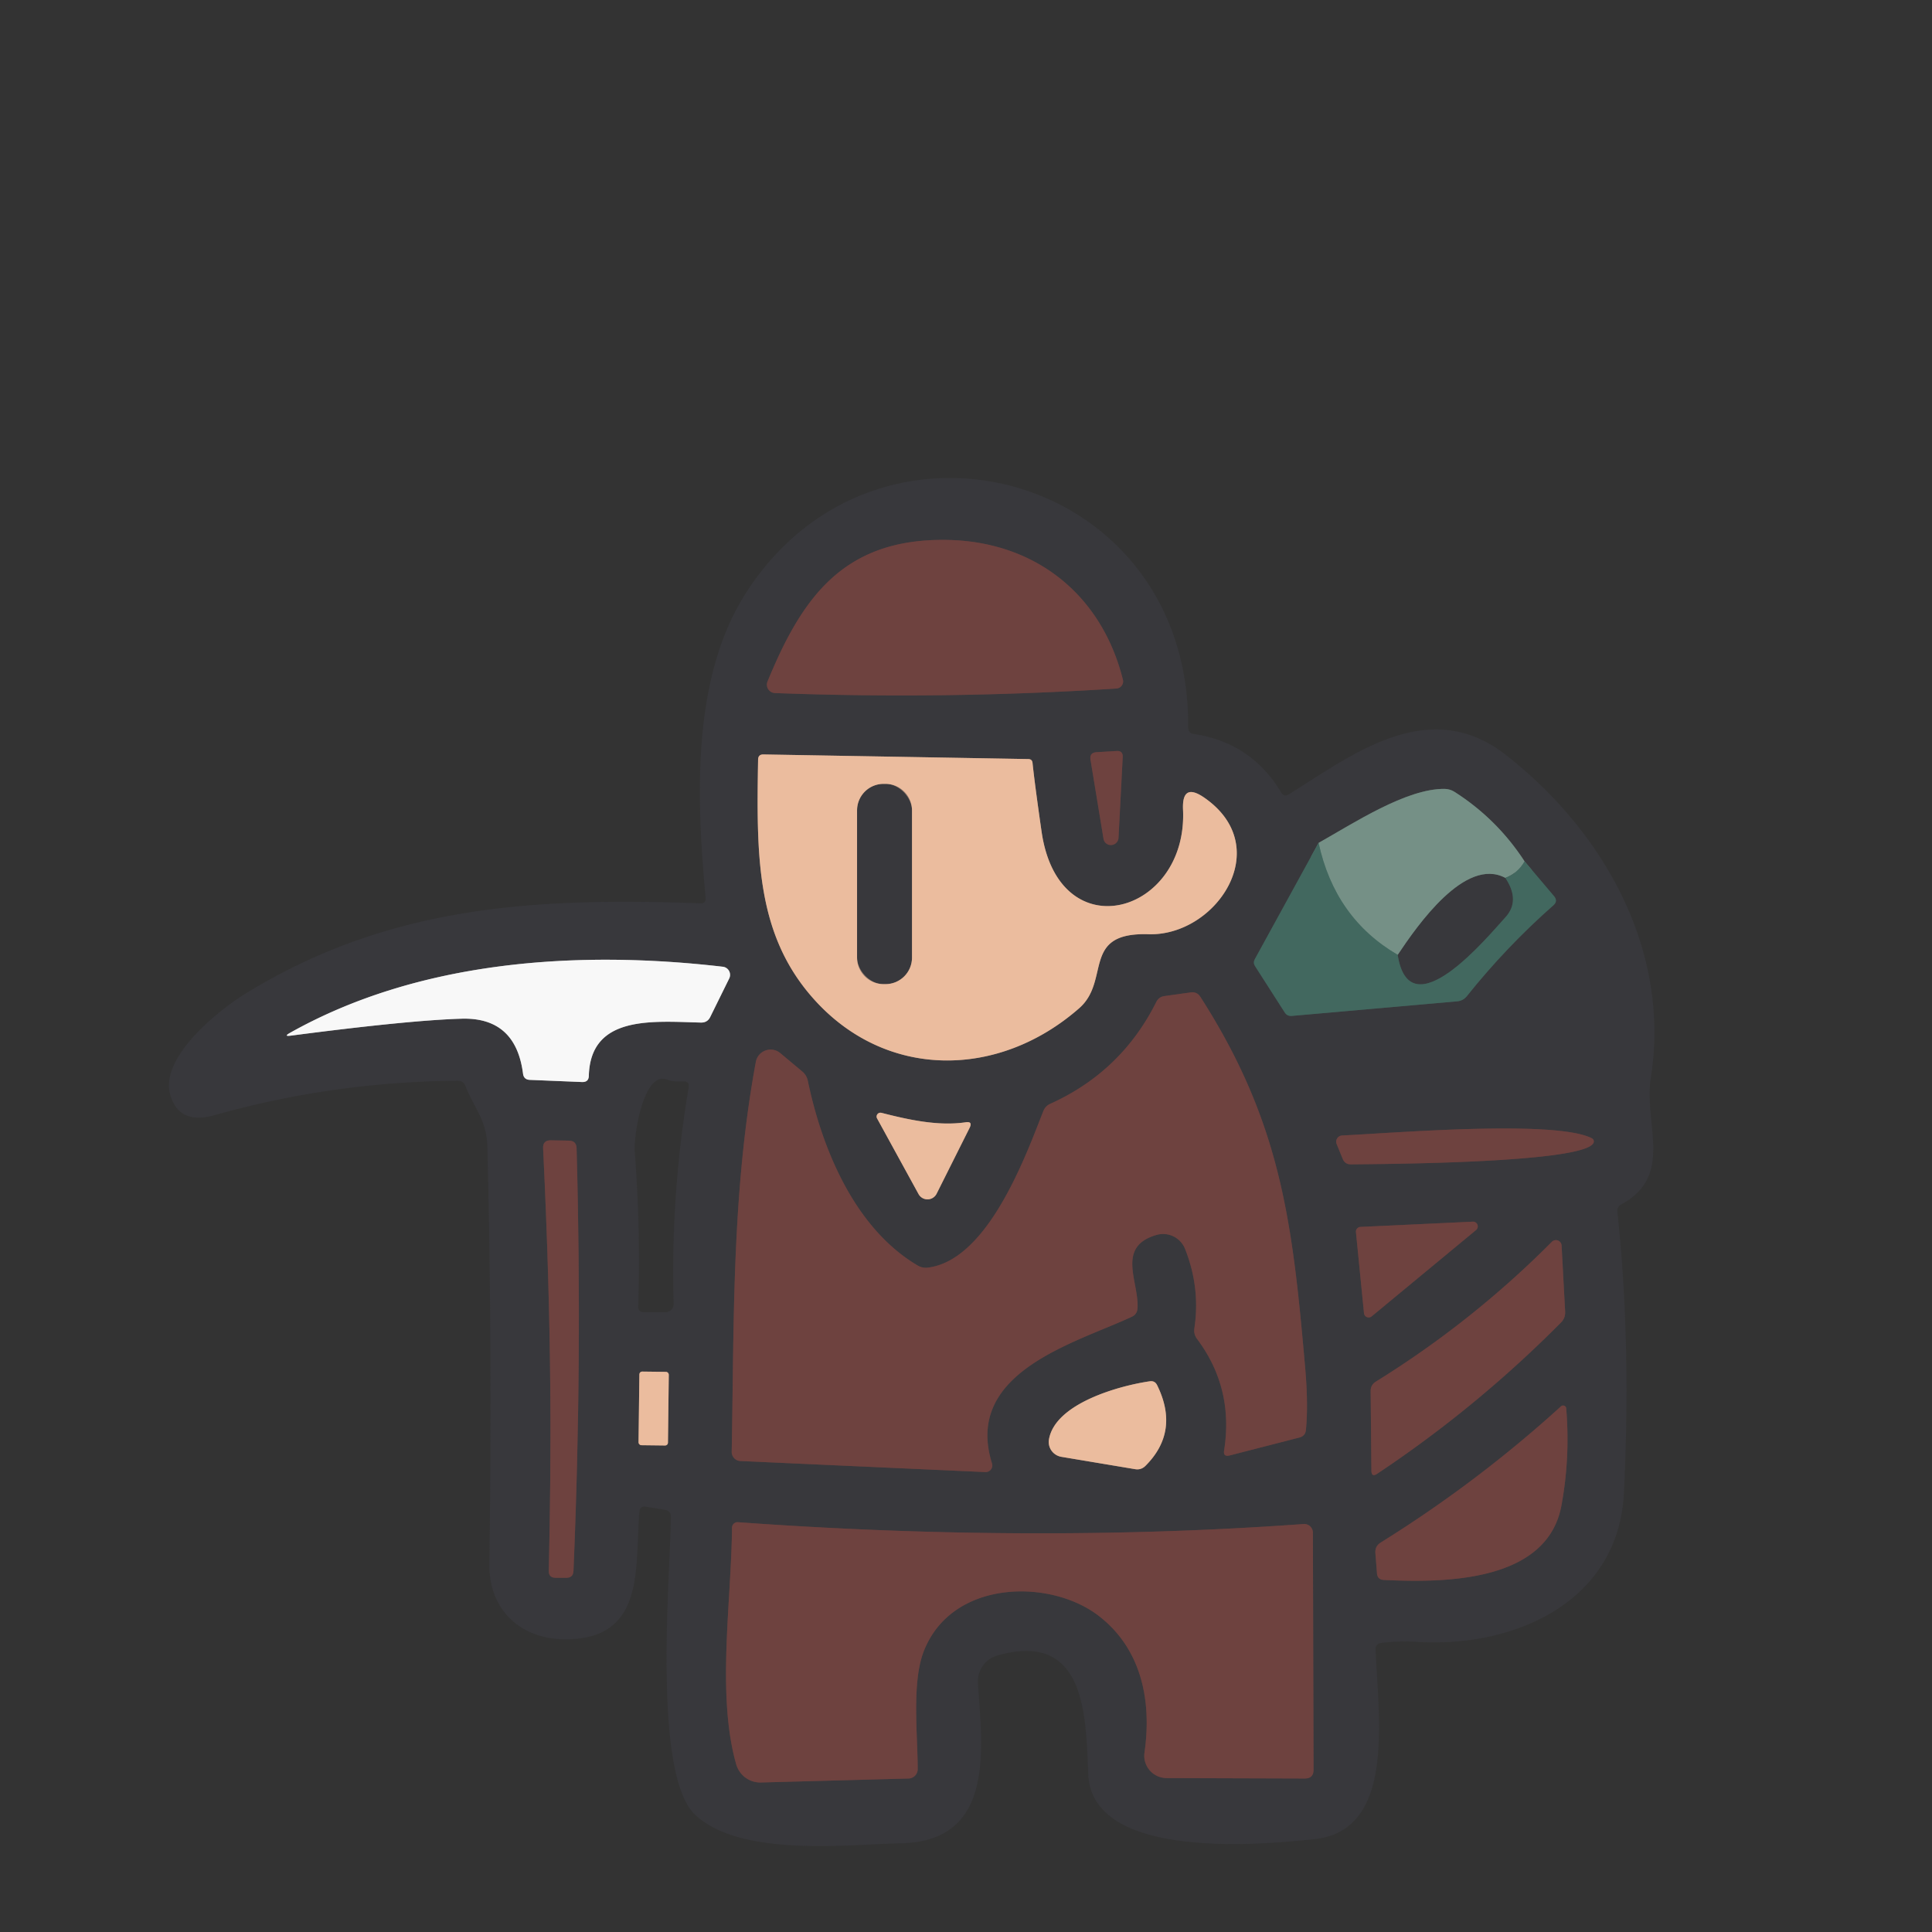 <?xml version="1.0" encoding="UTF-8" standalone="no"?>
<!DOCTYPE svg PUBLIC "-//W3C//DTD SVG 1.1//EN" "http://www.w3.org/Graphics/SVG/1.1/DTD/svg11.dtd">
<svg xmlns="http://www.w3.org/2000/svg" version="1.1" viewBox="0 0 180 180">
<rect x="0" y="0" width="180" height="180" fill="#333333" stroke="none"/>
<g stroke-width="2.00" fill="none" stroke-linecap="butt">
<path stroke="#533d3e" vector-effect="non-scaling-stroke" d="
  M 104.62 63.33
  C 102.62 55.31 96.32 50.35 87.99 50.30
  C 78.56 50.24 74.71 55.69 71.51 63.49
  A 0.78 0.78 0.0 0 0 72.20 64.57
  Q 88.12 65.17 104.01 64.15
  A 0.67 0.66 -8.7 0 0 104.62 63.33"
/>
<path stroke="#927a6d" vector-effect="non-scaling-stroke" d="
  M 112.22 74.33
  Q 110.10 72.85 110.22 75.44
  C 110.67 85.19 98.64 88.61 97.04 77.47
  Q 96.41 73.10 96.20 71.09
  Q 96.17 70.73 95.81 70.72
  L 71.13 70.29
  Q 70.64 70.28 70.63 70.77
  C 70.48 79.68 70.43 86.99 75.74 92.99
  C 82.46 100.60 93.00 100.55 100.55 93.93
  C 103.51 91.33 100.69 86.84 107.01 87.04
  C 113.28 87.23 118.88 78.97 112.22 74.33"
/>
<path stroke="#533d3e" vector-effect="non-scaling-stroke" d="
  M 104.21 78.06
  L 104.60 70.54
  Q 104.63 69.93 104.03 69.97
  L 102.17 70.08
  Q 101.49 70.12 101.60 70.79
  L 102.81 78.14
  A 0.71 0.70 -48.2 0 0 104.21 78.06"
/>
<path stroke="#3d504e" vector-effect="non-scaling-stroke" d="
  M 122.85 78.53
  L 116.90 89.38
  Q 116.73 89.70 116.93 90.01
  L 119.69 94.32
  Q 119.92 94.69 120.36 94.65
  L 135.77 93.29
  Q 136.32 93.24 136.67 92.80
  Q 140.33 88.22 144.72 84.35
  Q 145.17 83.96 144.79 83.50
  L 142.04 80.25"
/>
<path stroke="#576461" vector-effect="non-scaling-stroke" d="
  M 142.04 80.25
  Q 139.48 76.31 135.52 73.78
  Q 135.10 73.51 134.59 73.50
  C 131.03 73.46 126.11 76.70 122.85 78.53"
/>
<path stroke="#5c7c73" vector-effect="non-scaling-stroke" d="
  M 142.04 80.25
  Q 141.41 81.36 140.25 81.79"
/>
<path stroke="#576461" vector-effect="non-scaling-stroke" d="
  M 140.25 81.79
  C 136.52 79.80 132.07 86.19 130.22 88.96"
/>
<path stroke="#5c7c73" vector-effect="non-scaling-stroke" d="
  M 130.22 88.96
  Q 124.37 85.55 122.85 78.53"
/>
<path stroke="#3d504e" vector-effect="non-scaling-stroke" d="
  M 130.22 88.96
  C 131.33 96.12 138.65 87.22 140.25 85.47
  Q 141.67 83.92 140.25 81.79"
/>
<path stroke="#98989a" vector-effect="non-scaling-stroke" d="
  M 67.35 90.07
  C 53.78 88.49 38.99 89.49 27.00 96.24
  Q 26.40 96.58 27.09 96.49
  Q 38.02 95.06 43.00 94.91
  Q 48.05 94.76 48.73 100.03
  Q 48.80 100.59 49.37 100.61
  L 54.23 100.81
  Q 54.85 100.83 54.86 100.22
  C 55.02 94.54 60.84 95.16 65.31 95.27
  Q 65.91 95.28 66.17 94.75
  L 67.94 91.16
  A 0.76 0.76 0.0 0 0 67.35 90.07"
/>
<path stroke="#533d3e" vector-effect="non-scaling-stroke" d="
  M 85.49 117.90
  C 79.64 114.44 76.59 107.07 75.26 100.68
  Q 75.15 100.18 74.76 99.84
  L 72.69 98.11
  A 1.40 1.40 0.0 0 0 70.42 98.93
  C 68.16 111.16 68.40 123.15 68.17 135.26
  A 0.85 0.85 0.0 0 0 68.98 136.12
  L 91.80 137.15
  A 0.62 0.62 0.0 0 0 92.42 136.34
  C 89.77 127.83 100.18 125.14 105.45 122.68
  Q 105.94 122.45 105.98 121.90
  C 106.14 119.43 103.95 116.16 107.74 115.06
  A 2.20 2.20 0.0 0 1 110.41 116.36
  Q 111.84 119.97 111.28 123.74
  Q 111.19 124.30 111.53 124.75
  Q 114.96 129.33 114.05 135.12
  Q 113.94 135.76 114.57 135.60
  L 121.07 133.93
  Q 121.62 133.78 121.67 133.22
  Q 121.90 130.87 121.60 127.43
  C 120.42 113.93 119.38 104.64 111.84 92.88
  Q 111.52 92.38 110.94 92.46
  L 108.50 92.80
  Q 107.97 92.87 107.73 93.35
  Q 104.48 99.84 97.87 102.83
  Q 97.39 103.04 97.20 103.53
  C 95.60 107.58 92.10 117.37 86.47 118.10
  Q 85.94 118.17 85.49 117.90"
/>
<path stroke="#927a6d" vector-effect="non-scaling-stroke" d="
  M 89.97 104.56
  C 87.40 104.94 84.63 104.32 82.12 103.68
  A 0.36 0.36 0.0 0 0 81.72 104.21
  L 85.58 111.25
  A 0.95 0.95 0.0 0 0 87.26 111.22
  L 90.34 105.07
  Q 90.64 104.46 89.97 104.56"
/>
<path stroke="#533d3e" vector-effect="non-scaling-stroke" d="
  M 148.33 106.06
  C 144.94 104.29 129.62 105.58 125.04 105.79
  A 0.58 0.58 0.0 0 0 124.53 106.58
  L 125.09 107.95
  Q 125.30 108.49 125.88 108.48
  C 128.10 108.45 149.12 108.40 148.48 106.25
  A 0.37 0.35 8.1 0 0 148.33 106.06"
/>
<path stroke="#533d3e" vector-effect="non-scaling-stroke" d="
  M 50.60 106.99
  C 51.44 124.47 51.36 135.64 51.13 146.34
  Q 51.11 147.00 51.77 147.00
  L 52.76 147.00
  Q 53.40 147.00 53.43 146.36
  Q 54.26 126.67 53.72 106.98
  Q 53.70 106.28 53.00 106.27
  L 51.33 106.24
  Q 50.56 106.23 50.60 106.99"
/>
<path stroke="#533d3e" vector-effect="non-scaling-stroke" d="
  M 137.52 114.60
  A 0.44 0.44 0.0 0 0 137.22 113.82
  L 126.74 114.31
  A 0.44 0.44 0.0 0 0 126.33 114.79
  L 127.08 122.35
  A 0.44 0.44 0.0 0 0 127.80 122.64
  L 137.52 114.60"
/>
<path stroke="#533d3e" vector-effect="non-scaling-stroke" d="
  M 127.70 129.62
  L 127.77 137.01
  Q 127.78 137.67 128.32 137.30
  Q 137.58 131.13 145.42 123.23
  Q 145.86 122.80 145.82 122.18
  L 145.49 116.05
  A 0.53 0.53 0.0 0 0 144.58 115.70
  Q 137.15 123.17 128.19 128.72
  Q 127.69 129.03 127.70 129.62"
/>
<path stroke="#927a6d" vector-effect="non-scaling-stroke" d="
  M 62.309 128.077
  A 0.26 0.26 0.0 0 0 62.052 127.814
  L 59.832 127.787
  A 0.26 0.26 0.0 0 0 59.569 128.043
  L 59.491 134.383
  A 0.26 0.26 0.0 0 0 59.748 134.646
  L 61.968 134.673
  A 0.26 0.26 0.0 0 0 62.231 134.417
  L 62.309 128.077"
/>
<path stroke="#927a6d" vector-effect="non-scaling-stroke" d="
  M 98.89 135.73
  L 105.76 136.88
  Q 106.33 136.97 106.73 136.56
  Q 109.93 133.35 107.80 129.04
  Q 107.59 128.63 107.14 128.69
  C 104.34 129.09 98.32 130.73 97.73 134.10
  A 1.41 1.40 9.7 0 0 98.89 135.73"
/>
<path stroke="#533d3e" vector-effect="non-scaling-stroke" d="
  M 128.14 144.68
  L 128.29 146.59
  Q 128.34 147.17 128.92 147.20
  C 134.38 147.46 144.16 147.49 145.48 140.24
  Q 146.30 135.79 145.92 131.21
  A 0.29 0.29 0.0 0 0 145.44 131.02
  Q 137.62 138.13 128.63 143.72
  Q 128.10 144.06 128.14 144.68"
/>
<path stroke="#533d3e" vector-effect="non-scaling-stroke" d="
  M 86.04 153.91
  C 88.63 147.11 97.88 147.07 102.37 150.55
  C 106.36 153.63 107.32 158.47 106.63 163.28
  A 2.09 2.08 4.2 0 0 108.69 165.66
  L 121.56 165.70
  Q 122.38 165.70 122.38 164.88
  L 122.32 142.79
  A 0.81 0.80 87.4 0 0 121.45 141.99
  C 103.90 143.26 86.02 143.07 68.76 141.82
  A 0.52 0.51 2.1 0 0 68.20 142.33
  C 68.13 149.35 66.76 157.93 68.59 164.38
  A 2.34 2.33 81.3 0 0 70.88 166.07
  L 84.65 165.70
  A 0.88 0.87 89.3 0 0 85.50 164.82
  C 85.50 161.66 84.94 156.82 86.04 153.91"
/>
<path stroke="#927a6d" vector-effect="non-scaling-stroke" d="
  M 84.97 75.50
  A 2.47 2.47 0.0 0 0 82.50 73.03
  L 82.32 73.03
  A 2.47 2.47 0.0 0 0 79.85 75.50
  L 79.85 89.22
  A 2.47 2.47 0.0 0 0 82.32 91.69
  L 82.50 91.69
  A 2.47 2.47 0.0 0 0 84.97 89.22
  L 84.97 75.50"
/>
</g>
<g fill="#38383c">
<path d="
  M 111.22 68.38
  Q 116.60 69.20 119.37 73.84
  Q 119.63 74.28 120.07 74.01
  C 125.89 70.41 133.09 64.68 140.33 70.36
  C 149.39 77.46 155.69 88.50 153.80 100.44
  C 153.13 104.69 155.99 109.54 151.07 112.20
  Q 150.63 112.44 150.69 112.93
  Q 151.98 124.87 151.30 139.05
  C 150.81 149.27 141.10 153.54 131.99 152.97
  Q 130.36 152.87 128.74 153.06
  Q 128.13 153.13 128.16 153.73
  C 128.43 160.14 130.01 170.50 122.52 171.34
  C 116.55 172.00 101.73 173.10 101.39 165.30
  C 101.16 159.92 101.21 151.88 92.92 154.24
  A 2.50 2.50 0.0 0 0 91.11 156.79
  C 91.50 162.86 92.80 171.62 83.81 171.74
  C 79.40 171.80 69.01 173.12 64.75 169.06
  C 60.78 165.29 62.43 146.93 62.51 141.37
  Q 62.52 140.76 61.92 140.66
  L 60.19 140.38
  Q 59.62 140.28 59.57 140.86
  C 59.13 145.97 60.21 152.74 52.66 152.73
  C 48.50 152.72 45.53 149.99 45.59 145.69
  Q 45.88 126.28 45.41 106.87
  C 45.35 104.35 44.25 103.40 43.36 101.17
  Q 43.17 100.69 42.65 100.69
  Q 31.04 100.78 19.94 103.91
  C 17.92 104.48 16.38 103.99 15.84 101.91
  C 14.95 98.50 20.25 94.20 22.83 92.60
  C 36.25 84.33 49.85 83.61 65.26 84.16
  Q 65.78 84.18 65.74 83.66
  C 64.93 74.68 64.33 63.29 69.52 55.21
  C 81.80 36.11 110.90 44.06 110.70 67.77
  Q 110.70 68.30 111.22 68.38
  Z
  M 104.62 63.33
  C 102.62 55.31 96.32 50.35 87.99 50.30
  C 78.56 50.24 74.71 55.69 71.51 63.49
  A 0.78 0.78 0.0 0 0 72.20 64.57
  Q 88.12 65.17 104.01 64.15
  A 0.67 0.66 -8.7 0 0 104.62 63.33
  Z
  M 112.22 74.33
  Q 110.10 72.85 110.22 75.44
  C 110.67 85.19 98.64 88.61 97.04 77.47
  Q 96.41 73.10 96.20 71.09
  Q 96.17 70.73 95.81 70.72
  L 71.13 70.29
  Q 70.64 70.28 70.63 70.77
  C 70.48 79.68 70.43 86.99 75.74 92.99
  C 82.46 100.60 93.00 100.55 100.55 93.93
  C 103.51 91.33 100.69 86.84 107.01 87.04
  C 113.28 87.23 118.88 78.97 112.22 74.33
  Z
  M 104.21 78.06
  L 104.60 70.54
  Q 104.63 69.93 104.03 69.97
  L 102.17 70.08
  Q 101.49 70.12 101.60 70.79
  L 102.81 78.14
  A 0.71 0.70 -48.2 0 0 104.21 78.06
  Z
  M 122.85 78.53
  L 116.90 89.38
  Q 116.73 89.70 116.93 90.01
  L 119.69 94.32
  Q 119.92 94.69 120.36 94.65
  L 135.77 93.29
  Q 136.32 93.24 136.67 92.80
  Q 140.33 88.22 144.72 84.35
  Q 145.17 83.96 144.79 83.50
  L 142.04 80.25
  Q 139.48 76.31 135.52 73.78
  Q 135.10 73.51 134.59 73.50
  C 131.03 73.46 126.11 76.70 122.85 78.53
  Z
  M 67.35 90.07
  C 53.78 88.49 38.99 89.49 27.00 96.24
  Q 26.40 96.58 27.09 96.49
  Q 38.02 95.06 43.00 94.91
  Q 48.05 94.76 48.73 100.03
  Q 48.80 100.59 49.37 100.61
  L 54.23 100.81
  Q 54.85 100.83 54.86 100.22
  C 55.02 94.54 60.84 95.16 65.31 95.27
  Q 65.91 95.28 66.17 94.75
  L 67.94 91.16
  A 0.76 0.76 0.0 0 0 67.35 90.07
  Z
  M 85.49 117.90
  C 79.64 114.44 76.59 107.07 75.26 100.68
  Q 75.15 100.18 74.76 99.84
  L 72.69 98.11
  A 1.40 1.40 0.0 0 0 70.42 98.93
  C 68.16 111.16 68.40 123.15 68.17 135.26
  A 0.85 0.85 0.0 0 0 68.98 136.12
  L 91.80 137.15
  A 0.62 0.62 0.0 0 0 92.42 136.34
  C 89.77 127.83 100.18 125.14 105.45 122.68
  Q 105.94 122.45 105.98 121.90
  C 106.14 119.43 103.95 116.16 107.74 115.06
  A 2.20 2.20 0.0 0 1 110.41 116.36
  Q 111.84 119.97 111.28 123.74
  Q 111.19 124.30 111.53 124.75
  Q 114.96 129.33 114.05 135.12
  Q 113.94 135.76 114.57 135.60
  L 121.07 133.93
  Q 121.62 133.78 121.67 133.22
  Q 121.90 130.87 121.60 127.43
  C 120.42 113.93 119.38 104.64 111.84 92.88
  Q 111.52 92.38 110.94 92.46
  L 108.50 92.80
  Q 107.97 92.87 107.73 93.35
  Q 104.48 99.84 97.87 102.83
  Q 97.39 103.04 97.20 103.53
  C 95.60 107.58 92.10 117.37 86.47 118.10
  Q 85.94 118.17 85.49 117.90
  Z
  M 62.17 100.59
  C 59.95 99.71 59.02 105.82 59.14 107.32
  Q 59.69 114.49 59.46 121.70
  Q 59.44 122.25 60.00 122.25
  L 62.01 122.25
  A 0.75 0.75 0.0 0 0 62.76 121.48
  Q 62.47 111.33 64.16 101.31
  Q 64.26 100.75 63.69 100.75
  L 63.01 100.75
  Q 62.58 100.75 62.17 100.59
  Z
  M 89.97 104.56
  C 87.40 104.94 84.63 104.32 82.12 103.68
  A 0.36 0.36 0.0 0 0 81.72 104.21
  L 85.58 111.25
  A 0.95 0.95 0.0 0 0 87.26 111.22
  L 90.34 105.07
  Q 90.64 104.46 89.97 104.56
  Z
  M 148.33 106.06
  C 144.94 104.29 129.62 105.58 125.04 105.79
  A 0.58 0.58 0.0 0 0 124.53 106.58
  L 125.09 107.95
  Q 125.30 108.49 125.88 108.48
  C 128.10 108.45 149.12 108.40 148.48 106.25
  A 0.37 0.35 8.1 0 0 148.33 106.06
  Z
  M 50.60 106.99
  C 51.44 124.47 51.36 135.64 51.13 146.34
  Q 51.11 147.00 51.77 147.00
  L 52.76 147.00
  Q 53.40 147.00 53.43 146.36
  Q 54.26 126.67 53.72 106.98
  Q 53.70 106.28 53.00 106.27
  L 51.33 106.24
  Q 50.56 106.23 50.60 106.99
  Z
  M 137.52 114.60
  A 0.44 0.44 0.0 0 0 137.22 113.82
  L 126.74 114.31
  A 0.44 0.44 0.0 0 0 126.33 114.79
  L 127.08 122.35
  A 0.44 0.44 0.0 0 0 127.80 122.64
  L 137.52 114.60
  Z
  M 127.70 129.62
  L 127.77 137.01
  Q 127.78 137.67 128.32 137.30
  Q 137.58 131.13 145.42 123.23
  Q 145.86 122.80 145.82 122.18
  L 145.49 116.05
  A 0.53 0.53 0.0 0 0 144.58 115.70
  Q 137.15 123.17 128.19 128.72
  Q 127.69 129.03 127.70 129.62
  Z
  M 62.309 128.077
  A 0.26 0.26 0.0 0 0 62.052 127.814
  L 59.832 127.787
  A 0.26 0.26 0.0 0 0 59.569 128.043
  L 59.491 134.383
  A 0.26 0.26 0.0 0 0 59.748 134.646
  L 61.968 134.673
  A 0.26 0.26 0.0 0 0 62.231 134.417
  L 62.309 128.077
  Z
  M 98.89 135.73
  L 105.76 136.88
  Q 106.33 136.97 106.73 136.56
  Q 109.93 133.35 107.80 129.04
  Q 107.59 128.63 107.14 128.69
  C 104.34 129.09 98.32 130.73 97.73 134.10
  A 1.41 1.40 9.7 0 0 98.89 135.73
  Z
  M 128.14 144.68
  L 128.29 146.59
  Q 128.34 147.17 128.92 147.20
  C 134.38 147.46 144.16 147.49 145.48 140.24
  Q 146.30 135.79 145.92 131.21
  A 0.29 0.29 0.0 0 0 145.44 131.02
  Q 137.62 138.13 128.63 143.72
  Q 128.10 144.06 128.14 144.68
  Z
  M 86.04 153.91
  C 88.63 147.11 97.88 147.07 102.37 150.55
  C 106.36 153.63 107.32 158.47 106.63 163.28
  A 2.09 2.08 4.2 0 0 108.69 165.66
  L 121.56 165.70
  Q 122.38 165.70 122.38 164.88
  L 122.32 142.79
  A 0.81 0.80 87.4 0 0 121.45 141.99
  C 103.90 143.26 86.02 143.07 68.76 141.82
  A 0.52 0.51 2.1 0 0 68.20 142.33
  C 68.13 149.35 66.76 157.93 68.59 164.38
  A 2.34 2.33 81.3 0 0 70.88 166.07
  L 84.65 165.70
  A 0.88 0.87 89.3 0 0 85.50 164.82
  C 85.50 161.66 84.94 156.82 86.04 153.91
  Z"
/>
<rect x="79.85" y="73.03" width="5.12" height="18.66" rx="2.47"/>
<path d="
  M 140.25 81.79
  Q 141.67 83.92 140.25 85.47
  C 138.65 87.22 131.33 96.12 130.22 88.96
  C 132.07 86.19 136.52 79.80 140.25 81.79
  Z"
/>
</g>
<g fill="#ebbc9e">
<path d="
  M 112.22 74.33
  C 118.88 78.97 113.28 87.23 107.01 87.04
  C 100.69 86.84 103.51 91.33 100.55 93.93
  C 93.00 100.55 82.46 100.60 75.74 92.99
  C 70.43 86.99 70.48 79.68 70.63 70.77
  Q 70.64 70.28 71.13 70.29
  L 95.81 70.72
  Q 96.17 70.73 96.20 71.09
  Q 96.41 73.10 97.04 77.47
  C 98.64 88.61 110.67 85.19 110.22 75.44
  Q 110.10 72.85 112.22 74.33
  Z
  M 84.97 75.50
  A 2.47 2.47 0.0 0 0 82.50 73.03
  L 82.32 73.03
  A 2.47 2.47 0.0 0 0 79.85 75.50
  L 79.85 89.22
  A 2.47 2.47 0.0 0 0 82.32 91.69
  L 82.50 91.69
  A 2.47 2.47 0.0 0 0 84.97 89.22
  L 84.97 75.50
  Z"
/>
<path d="
  M 82.12 103.68
  C 84.63 104.32 87.40 104.94 89.97 104.56
  Q 90.64 104.46 90.34 105.07
  L 87.26 111.22
  A 0.95 0.95 0.0 0 1 85.58 111.25
  L 81.72 104.21
  A 0.36 0.36 0.0 0 1 82.12 103.68
  Z"
/>
<rect x="-1.37" y="-3.43" transform="translate(60.90,131.23) rotate(0.7)" width="2.74" height="6.86" rx="0.26"/>
<path d="
  M 98.89 135.73
  A 1.41 1.40 9.7 0 1 97.73 134.10
  C 98.32 130.73 104.34 129.09 107.14 128.69
  Q 107.59 128.63 107.80 129.04
  Q 109.93 133.35 106.73 136.56
  Q 106.33 136.97 105.76 136.88
  L 98.89 135.73
  Z"
/>
</g>
<g fill="#6e423f">
<path d="
  M 87.99 50.30
  C 96.32 50.35 102.62 55.31 104.62 63.33
  A 0.67 0.66 -8.7 0 1 104.01 64.15
  Q 88.12 65.17 72.20 64.57
  A 0.78 0.78 0.0 0 1 71.51 63.49
  C 74.71 55.69 78.56 50.24 87.99 50.30
  Z"
/>
<path d="
  M 104.21 78.06
  A 0.71 0.70 -48.2 0 1 102.81 78.14
  L 101.60 70.79
  Q 101.49 70.12 102.17 70.08
  L 104.03 69.97
  Q 104.63 69.93 104.60 70.54
  L 104.21 78.06
  Z"
/>
<path d="
  M 75.26 100.68
  C 76.59 107.07 79.64 114.44 85.49 117.90
  Q 85.94 118.17 86.47 118.10
  C 92.10 117.37 95.60 107.58 97.20 103.53
  Q 97.39 103.04 97.87 102.83
  Q 104.48 99.84 107.73 93.35
  Q 107.97 92.87 108.50 92.80
  L 110.94 92.46
  Q 111.52 92.38 111.84 92.88
  C 119.38 104.64 120.42 113.93 121.60 127.43
  Q 121.90 130.87 121.67 133.22
  Q 121.62 133.78 121.07 133.93
  L 114.57 135.60
  Q 113.94 135.76 114.05 135.12
  Q 114.96 129.33 111.53 124.75
  Q 111.19 124.30 111.28 123.74
  Q 111.84 119.97 110.41 116.36
  A 2.20 2.20 0.0 0 0 107.74 115.06
  C 103.95 116.16 106.14 119.43 105.98 121.90
  Q 105.94 122.45 105.45 122.68
  C 100.18 125.14 89.77 127.83 92.42 136.34
  A 0.62 0.62 0.0 0 1 91.80 137.15
  L 68.98 136.12
  A 0.85 0.85 0.0 0 1 68.17 135.26
  C 68.40 123.15 68.16 111.16 70.42 98.93
  A 1.40 1.40 0.0 0 1 72.69 98.11
  L 74.76 99.84
  Q 75.15 100.18 75.26 100.68
  Z"
/>
<path d="
  M 148.33 106.06
  A 0.37 0.35 8.1 0 1 148.48 106.25
  C 149.12 108.40 128.10 108.45 125.88 108.48
  Q 125.30 108.49 125.09 107.95
  L 124.53 106.58
  A 0.58 0.58 0.0 0 1 125.04 105.79
  C 129.62 105.58 144.94 104.29 148.33 106.06
  Z"
/>
<path d="
  M 51.13 146.34
  C 51.36 135.64 51.44 124.47 50.60 106.99
  Q 50.56 106.23 51.33 106.24
  L 53.00 106.27
  Q 53.70 106.28 53.72 106.98
  Q 54.26 126.67 53.43 146.36
  Q 53.40 147.00 52.76 147.00
  L 51.77 147.00
  Q 51.11 147.00 51.13 146.34
  Z"
/>
<path d="
  M 137.52 114.60
  L 127.80 122.64
  A 0.44 0.44 0.0 0 1 127.08 122.35
  L 126.33 114.79
  A 0.44 0.44 0.0 0 1 126.74 114.31
  L 137.22 113.82
  A 0.44 0.44 0.0 0 1 137.52 114.60
  Z"
/>
<path d="
  M 127.70 129.62
  Q 127.69 129.03 128.19 128.72
  Q 137.15 123.17 144.58 115.70
  A 0.53 0.53 0.0 0 1 145.49 116.05
  L 145.82 122.18
  Q 145.86 122.80 145.42 123.23
  Q 137.58 131.13 128.32 137.30
  Q 127.78 137.67 127.77 137.01
  L 127.70 129.62
  Z"
/>
<path d="
  M 128.63 143.72
  Q 137.62 138.13 145.44 131.02
  A 0.29 0.29 0.0 0 1 145.92 131.21
  Q 146.30 135.79 145.48 140.24
  C 144.16 147.49 134.38 147.46 128.92 147.20
  Q 128.34 147.17 128.29 146.59
  L 128.14 144.68
  Q 128.10 144.06 128.63 143.72
  Z"
/>
<path d="
  M 102.37 150.55
  C 97.88 147.07 88.63 147.11 86.04 153.91
  C 84.94 156.82 85.50 161.66 85.50 164.82
  A 0.88 0.87 89.3 0 1 84.65 165.70
  L 70.88 166.07
  A 2.34 2.33 81.3 0 1 68.59 164.38
  C 66.76 157.93 68.13 149.35 68.20 142.33
  A 0.52 0.51 2.1 0 1 68.76 141.82
  C 86.02 143.07 103.90 143.26 121.45 141.99
  A 0.81 0.80 87.4 0 1 122.32 142.79
  L 122.38 164.88
  Q 122.38 165.70 121.56 165.70
  L 108.69 165.66
  A 2.09 2.08 4.2 0 1 106.63 163.28
  C 107.32 158.47 106.36 153.63 102.37 150.55
  Z"
/>
</g>
<path fill="#759086" d="
  M 142.04 80.25
  Q 141.41 81.36 140.25 81.79
  C 136.52 79.80 132.07 86.19 130.22 88.96
  Q 124.37 85.55 122.85 78.53
  C 126.11 76.70 131.03 73.46 134.59 73.50
  Q 135.10 73.51 135.52 73.78
  Q 139.48 76.31 142.04 80.25
  Z"
/>
<path fill="#f8f8f8" d="
  M 67.35 90.07
  A 0.76 0.76 0.0 0 1 67.94 91.16
  L 66.17 94.75
  Q 65.91 95.28 65.31 95.27
  C 60.84 95.16 55.02 94.54 54.86 100.22
  Q 54.85 100.83 54.23 100.81
  L 49.37 100.61
  Q 48.80 100.59 48.73 100.03
  Q 48.05 94.76 43.00 94.91
  Q 38.02 95.06 27.09 96.49
  Q 26.40 96.58 27.00 96.24
  C 38.99 89.49 53.78 88.49 67.35 90.07
  Z"
/>
<path fill="#42685f" d="
  M 122.85 78.53
  Q 124.37 85.55 130.22 88.96
  C 131.33 96.12 138.65 87.22 140.25 85.47
  Q 141.67 83.92 140.25 81.79
  Q 141.41 81.36 142.04 80.25
  L 144.79 83.50
  Q 145.17 83.96 144.72 84.35
  Q 140.33 88.22 136.67 92.80
  Q 136.32 93.24 135.77 93.29
  L 120.36 94.65
  Q 119.92 94.69 119.69 94.32
  L 116.93 90.01
  Q 116.73 89.70 116.90 89.38
  L 122.85 78.53
  Z"
/>
</svg>
